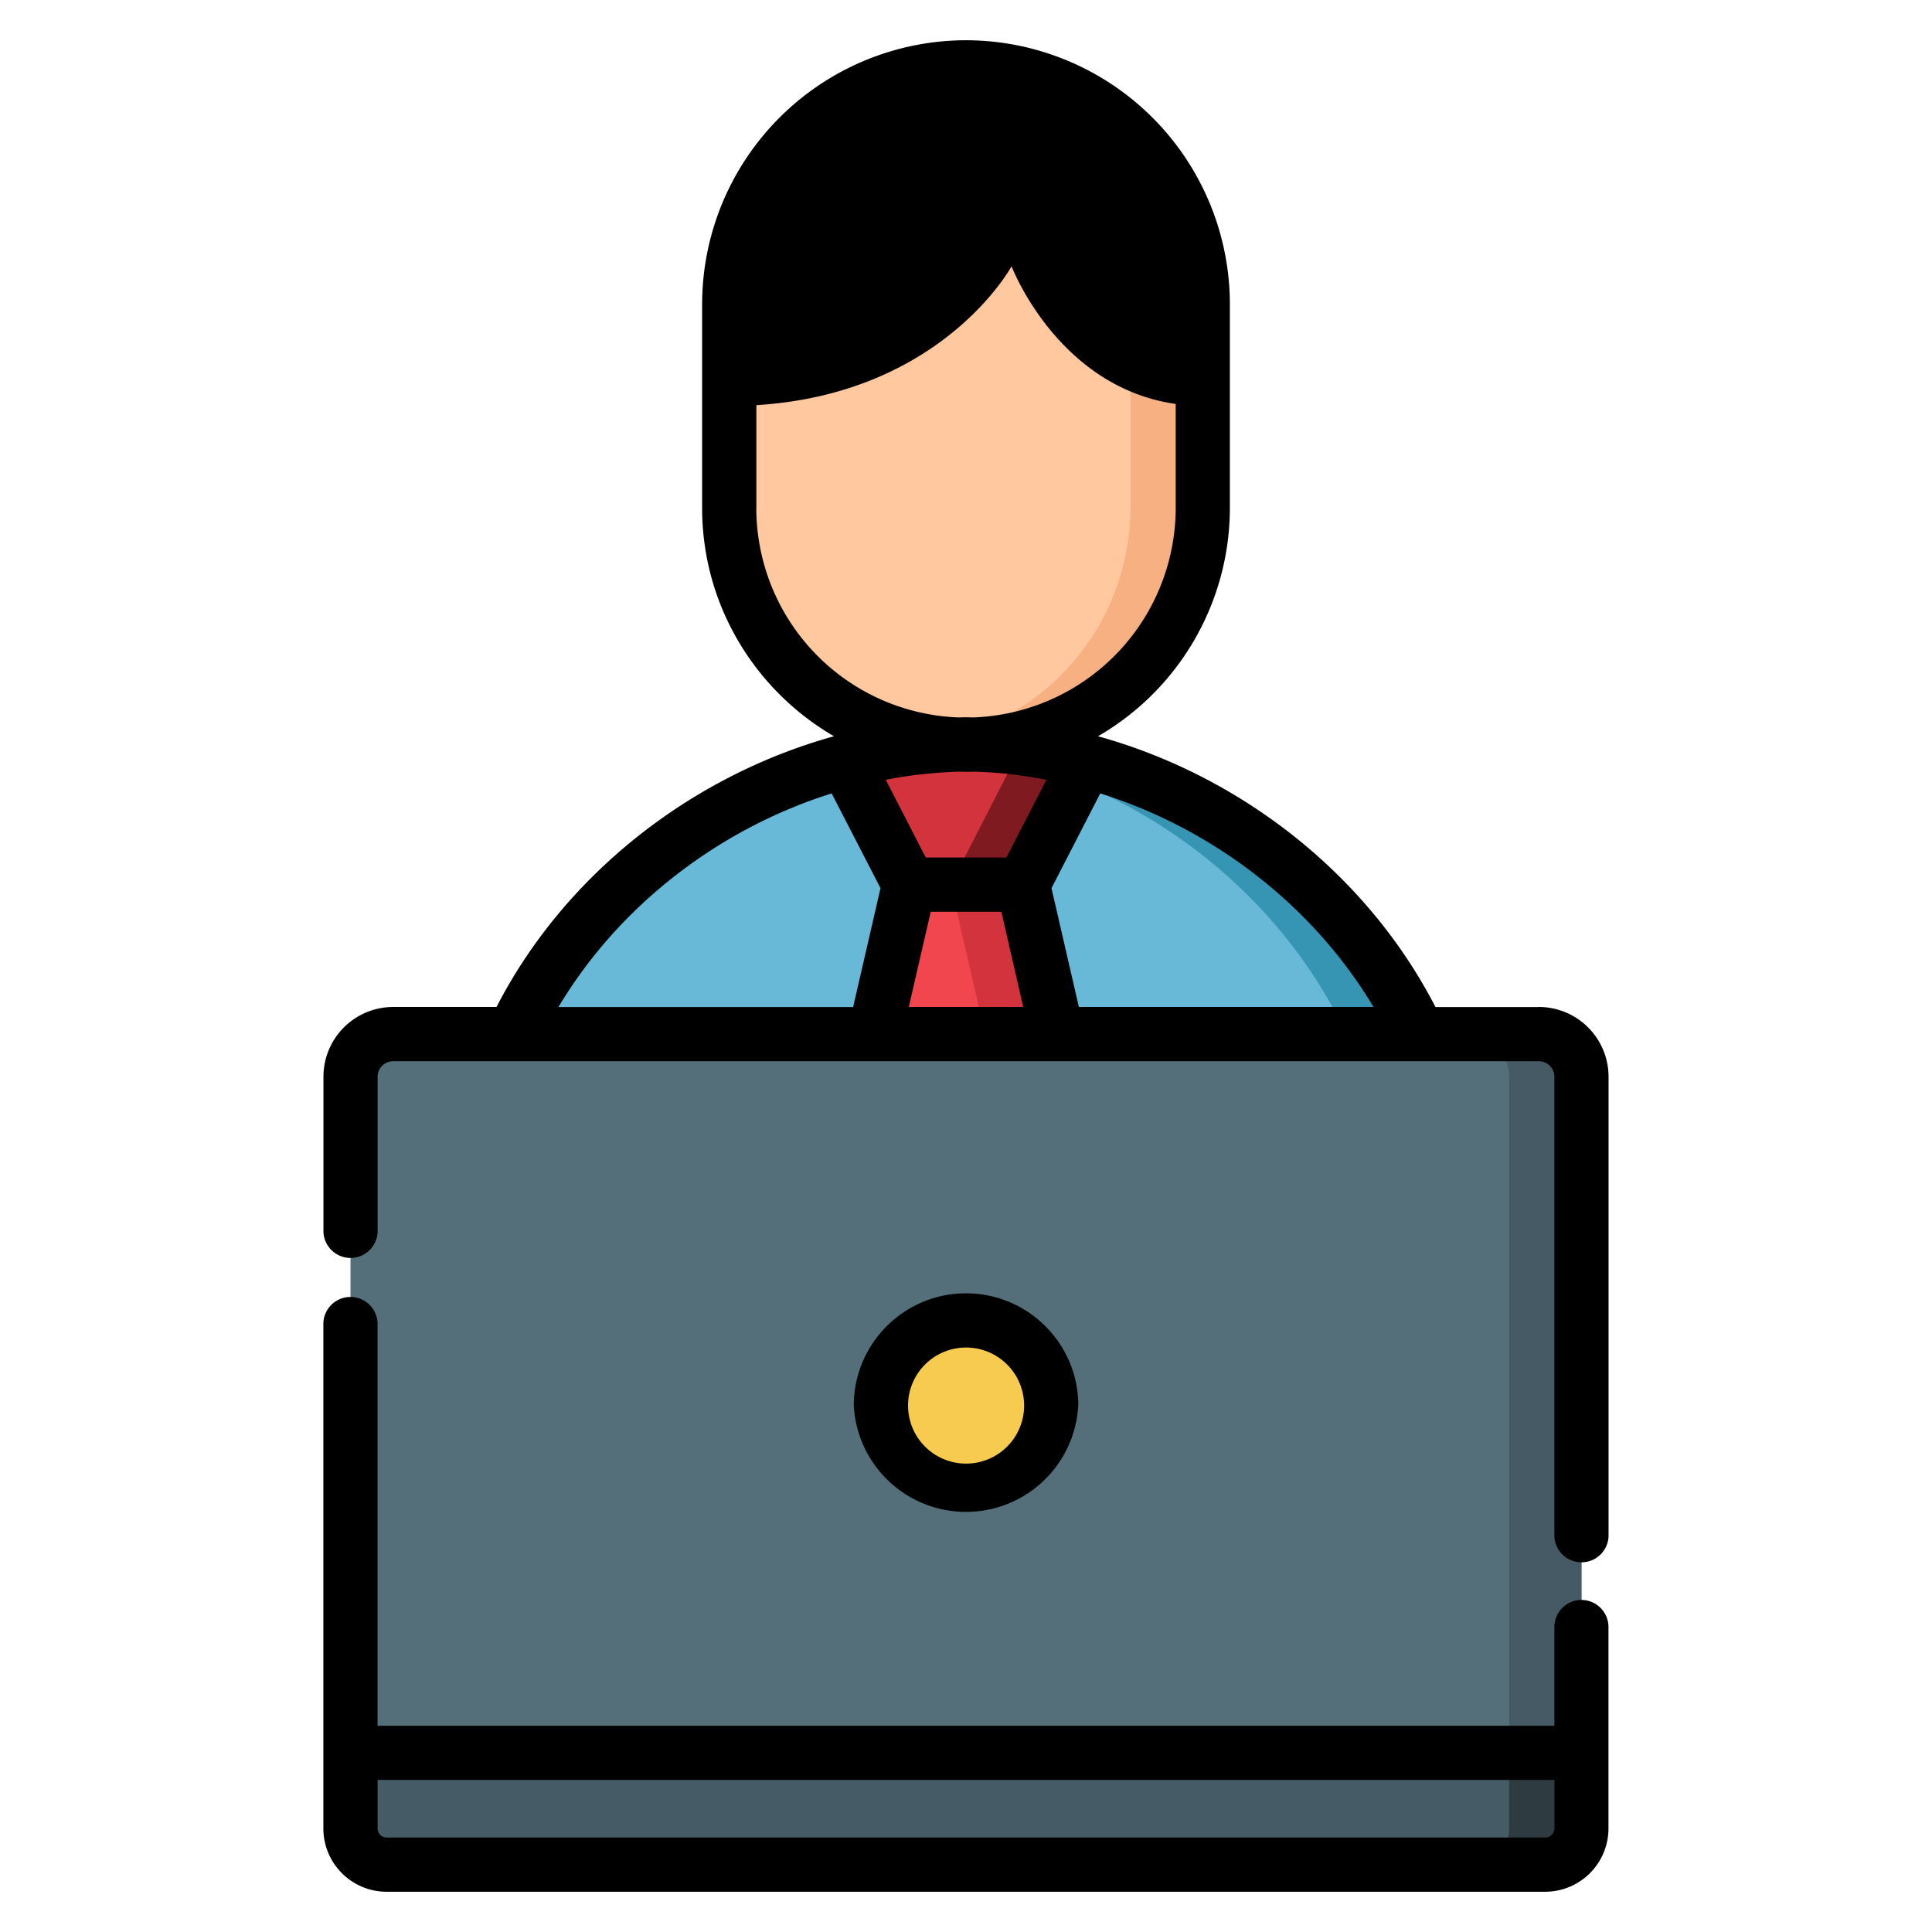 <svg width="24" height="24" fill="none" xmlns="http://www.w3.org/2000/svg">
  <defs/>
  <path d="M19.197 23.163H4.803a.45.45 0 01-.45-.449v-.94h15.292v.94a.45.45 0 01-.45.45z" fill="#455B66"/>
  <path d="M18.747 21.774v.94a.45.45 0 01-.45.45h.9a.45.45 0 00.448-.45v-.94h-.898z" fill="#2E3C42"/>
  <path d="M19.646 21.774H4.354v-8.399a.53.53 0 01.53-.53h14.232a.53.53 0 01.53.53v8.4z" fill="#546F7A"/>
  <path d="M19.116 12.846h-.898a.53.53 0 01.53.53v8.398h.897v-8.399a.53.53 0 00-.529-.53z" fill="#465A65"/>
  <path d="M17.623 12.846c-.985-2.09-3.21-3.567-5.623-3.6-2.414.033-4.639 1.51-5.623 3.6h11.246z" fill="#68B9D8"/>
  <path d="M12 9.246c-.15.002-.3.01-.45.023 2.238.197 4.252 1.618 5.174 3.577h.899c-.984-2.09-3.21-3.567-5.623-3.6z" fill="#3695B2"/>
  <path d="M12 9.251A2.95 2.95 0 019.06 6.31V3.778A2.95 2.95 0 0112 .837a2.95 2.95 0 012.942 2.941V6.31A2.95 2.95 0 0112 9.25z" fill="#FFC89F"/>
  <path d="M12 .837c-.153 0-.303.012-.45.034a2.953 2.953 0 012.493 2.907V6.31a2.953 2.953 0 01-2.492 2.907 2.95 2.95 0 003.39-2.907V3.778A2.95 2.95 0 0012 .837z" fill="#F7B081"/>
  <path d="M11.293 10.989H12.706l.79-1.536A6.166 6.166 0 0012 9.246a6.165 6.165 0 00-1.497.207l.79 1.536z" fill="#D3333C"/>
  <path d="M12.679 9.294l-.87 1.695H12.707l.79-1.536a6.251 6.251 0 00-.818-.159z" fill="#7F1B20"/>
  <path d="M13.134 12.846l-.428-1.857H11.293l-.428 1.857h2.27z" fill="#F2464F"/>
  <path d="M12.707 10.989H11.809l.428 1.857h.898l-.428-1.857z" fill="#D3333C"/>
  <path d="M12 18.517a1.057 1.057 0 100-2.114 1.057 1.057 0 000 2.114z" fill="#F7CB4F"/>
  <path d="M13.395 17.46c0-.77-.626-1.394-1.394-1.394-.77 0-1.395.625-1.395 1.394a1.396 1.396 0 002.788 0zm-2.115 0a.721.721 0 111.442.001.721.721 0 01-1.442-.001z" fill="#000"/>
  <path d="M19.645 19.875a.337.337 0 00-.336.337v1.226H4.69V16.43a.337.337 0 00-.673 0V22.714c0 .433.352.786.786.786h14.392a.787.787 0 00.786-.786v-2.502a.337.337 0 00-.337-.337zm-.336 2.839c0 .062-.05.112-.113.112H4.803a.112.112 0 01-.112-.112v-.603H19.31v.603zM19.116 12.51h-1.284c-.844-1.64-2.411-2.87-4.192-3.364a3.28 3.28 0 001.638-2.836V3.778A3.282 3.282 0 0012 .5a3.282 3.282 0 00-3.278 3.278V6.31c0 1.21.66 2.268 1.638 2.836-1.781.494-3.348 1.723-4.192 3.363H4.884a.867.867 0 00-.866.866v1.933a.337.337 0 00.673 0v-1.933c0-.106.087-.192.193-.192h14.232c.106 0 .193.086.193.192v5.714a.337.337 0 00.673 0v-5.714a.867.867 0 00-.866-.866zm-9.72-6.2V5.033c2.315-.143 3.17-1.725 3.17-1.725s.57 1.5 2.039 1.71V6.31a2.607 2.607 0 01-2.51 2.602l-.09-.002h-.01l-.09.002a2.607 2.607 0 01-2.51-2.602zm1.201 6.2h-3.66c.753-1.26 1.99-2.212 3.394-2.654l.607 1.177-.34 1.476zm.692 0l.273-1.184h.877l.272 1.183H11.29zm1.212-1.858H11.5l-.497-.965c.14-.027.28-.05.421-.066h.006a5.713 5.713 0 01.398-.032c.028-.002.057-.002.085-.003l.088.002.088-.002a4.979 4.979 0 01.49.035c.14.017.28.039.42.066l-.497.965zm.901 1.857l-.34-1.476.606-1.177c1.405.442 2.642 1.395 3.394 2.653h-3.66z" fill="#000"/>
</svg>
